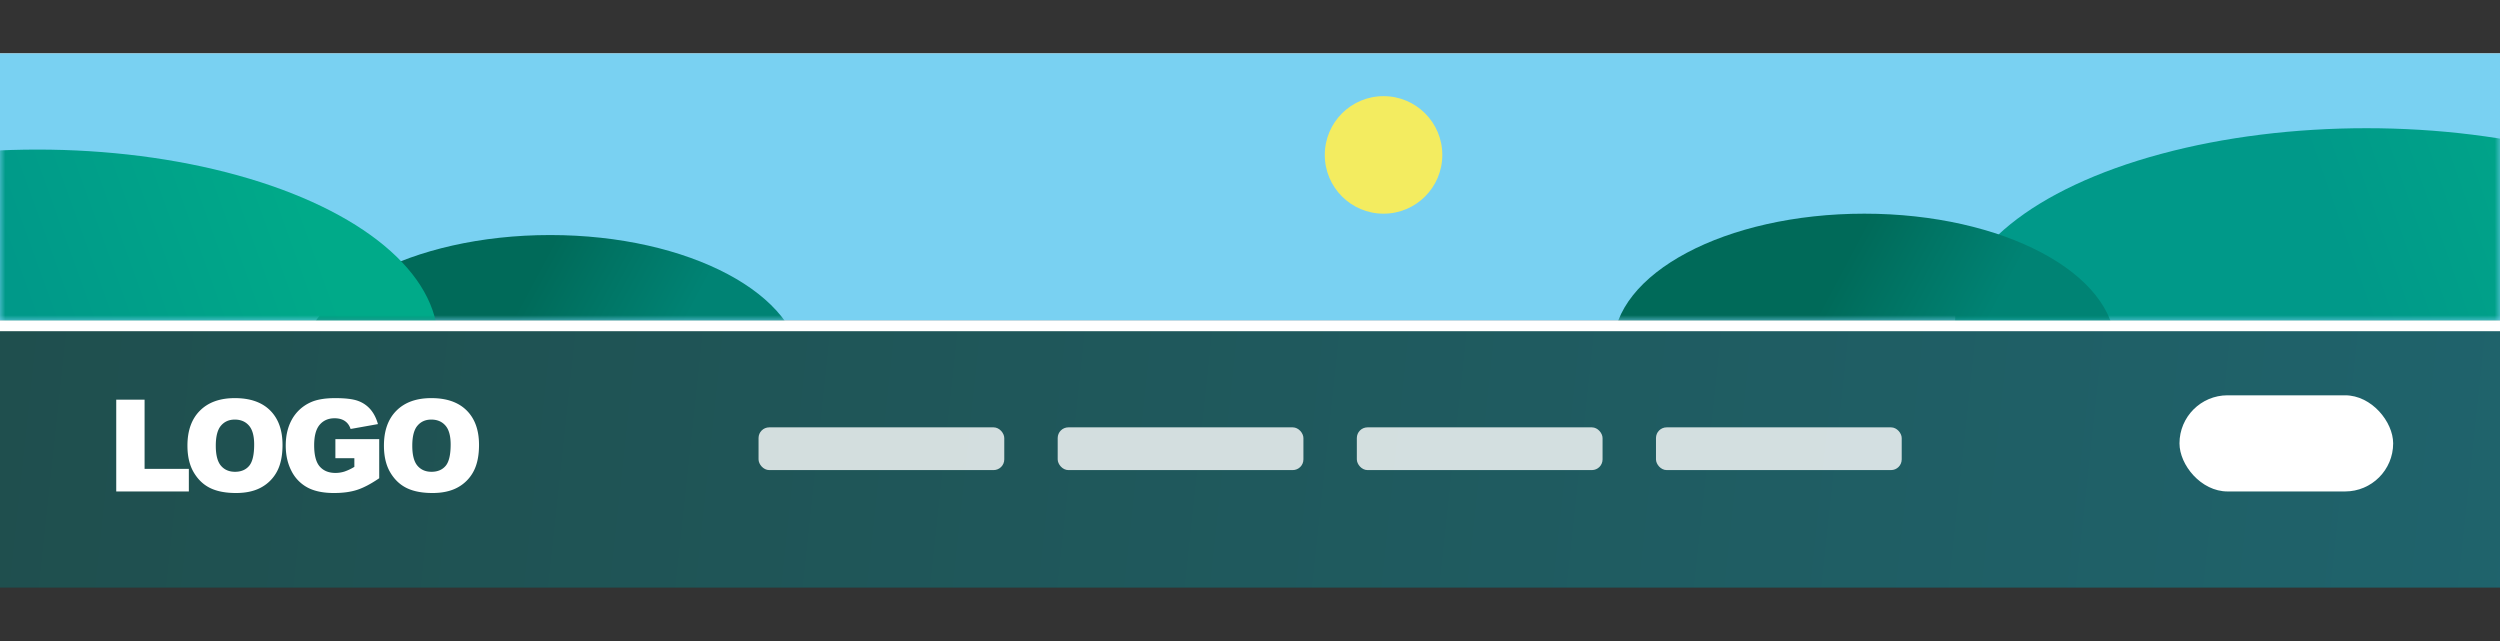<svg xmlns="http://www.w3.org/2000/svg" xmlns:xlink="http://www.w3.org/1999/xlink" width="234" height="60" viewBox="0 0 234 60"><rect x="0" y="0" width="234" height="60" fill="#333333" stroke="none"/><defs><linearGradient id="linearGradient-1" x1="0%" x2="100%" y1="49.429%" y2="50.571%"><stop offset="0%" stop-color="#00A09D"/><stop offset="100%" stop-color="#00E2FF"/></linearGradient><rect id="path-28" width="234" height="25" x="0" y="30"/><rect id="path-38" width="234" height="25" x="0" y="0"/><linearGradient id="linearGradient-5" x1="72.875%" x2="40.332%" y1="47.355%" y2="38.066%"><stop offset="0%" stop-color="#008374"/><stop offset="100%" stop-color="#006A59"/></linearGradient><linearGradient id="linearGradient-6" x1="88.517%" x2="50%" y1="43.259%" y2="50%"><stop offset="0%" stop-color="#00AA89"/><stop offset="100%" stop-color="#009989"/></linearGradient><linearGradient id="linearGradient-7" x1="88.517%" x2="50%" y1="43.604%" y2="50%"><stop offset="0%" stop-color="#00AA89"/><stop offset="100%" stop-color="#009989"/></linearGradient></defs><g fill="none" fill-rule="evenodd" class="header_template_image"><g class="bg_top"><use fill="#000" fill-opacity=".14" xlink:href="#path-28"/><use fill="url(#linearGradient-1)" fill-opacity=".3" xlink:href="#path-28"/></g><g fill="#FFF" fill-rule="nonzero" class="group"><path d="M7.676 13v-2.115H3.533V4.41H.88V13h6.797zm4.409.146c.953 0 1.749-.178 2.387-.536a3.613 3.613 0 0 0 1.465-1.5c.338-.642.507-1.465.507-2.47 0-1.382-.387-2.457-1.16-3.225-.773-.768-1.875-1.151-3.305-1.151-1.394 0-2.482.39-3.263 1.172-.782.78-1.172 1.873-1.172 3.275 0 1.004.197 1.84.592 2.508.394.668.909 1.156 1.543 1.465.635.308 1.437.462 2.406.462zm-.088-1.986c-.555 0-.993-.19-1.316-.568-.322-.38-.483-1.002-.483-1.87 0-.874.162-1.501.486-1.88.325-.38.754-.569 1.29-.569.558 0 1 .187 1.327.56.326.373.489.964.489 1.772 0 .961-.156 1.627-.469 1.999-.312.37-.754.556-1.324.556zm9.266 1.986c.828 0 1.544-.096 2.148-.29.603-.193 1.298-.557 2.083-1.092V8.102h-4.102v1.787h1.776v.808a4.59 4.59 0 0 1-.926.44 2.78 2.78 0 0 1-.85.129c-.625 0-1.112-.2-1.462-.598-.35-.398-.524-1.063-.524-1.992 0-.875.173-1.515.518-1.92.346-.403.81-.606 1.392-.606.39 0 .712.086.964.258.252.172.43.42.536.744l2.56-.457c-.156-.554-.39-1.012-.7-1.374a2.765 2.765 0 0 0-1.172-.8c-.47-.171-1.18-.257-2.13-.257-.984 0-1.767.138-2.349.416a3.757 3.757 0 0 0-1.7 1.579c-.386.693-.58 1.509-.58 2.446 0 .89.177 1.68.531 2.367a3.569 3.569 0 0 0 1.494 1.553c.643.348 1.474.521 2.493.521zm9.214 0c.953 0 1.749-.178 2.388-.536a3.613 3.613 0 0 0 1.464-1.5c.338-.642.507-1.465.507-2.47 0-1.382-.386-2.457-1.16-3.225-.773-.768-1.875-1.151-3.305-1.151-1.394 0-2.482.39-3.263 1.172-.781.78-1.172 1.873-1.172 3.275 0 1.004.197 1.84.592 2.508.394.668.909 1.156 1.544 1.465.634.308 1.436.462 2.405.462zm-.088-1.986c-.555 0-.993-.19-1.315-.568-.323-.38-.484-1.002-.484-1.87 0-.874.162-1.501.487-1.88.324-.38.753-.569 1.289-.569.558 0 1 .187 1.327.56.326.373.489.964.489 1.772 0 .961-.156 1.627-.469 1.999-.312.37-.754.556-1.324.556z" class="logo" transform="translate(10 33)"/></g><g fill="#FFF" class="group" opacity=".804" transform="translate(71 40)"><rect width="23" height="4" class="rectangle" rx="1"/><rect width="23" height="4" class="rectangle" rx="1" transform="translate(28)"/><rect width="23" height="4" class="rectangle" rx="1" transform="translate(56)"/><rect width="23" height="4" class="rectangle" rx="1" transform="translate(84)"/></g><rect width="20" height="9" fill="#FFF" class="rectangle" rx="4.5" transform="translate(204 37)"/><g class="image_1_border_long" transform="translate(0 5)"><rect width="234" height="25" fill="#FFF" class="rectangle"/><g class="oval___oval_mask"><mask id="mask-4" fill="#fff"><use xlink:href="#path-38"/></mask><use fill="#79D1F2" class="mask" xlink:href="#path-38"/><ellipse cx="51.5" cy="29.5" fill="url(#linearGradient-5)" class="oval" mask="url(#mask-4)" rx="23.5" ry="12.5"/><ellipse cx="3.5" cy="27" fill="url(#linearGradient-6)" class="oval" mask="url(#mask-4)" rx="37.5" ry="18"/><ellipse cx="221.5" cy="25" fill="url(#linearGradient-7)" class="oval" mask="url(#mask-4)" rx="38.5" ry="18"/><circle cx="129.5" cy="9.5" r="5.5" fill="#F3EC60" class="oval" mask="url(#mask-4)"/><ellipse cx="174.5" cy="27.5" fill="url(#linearGradient-5)" class="oval" mask="url(#mask-4)" rx="23.5" ry="12.5"/></g></g><rect width="234" height="1" y="30" fill="#FFF" class="rectangle_topbar"/></g></svg>
